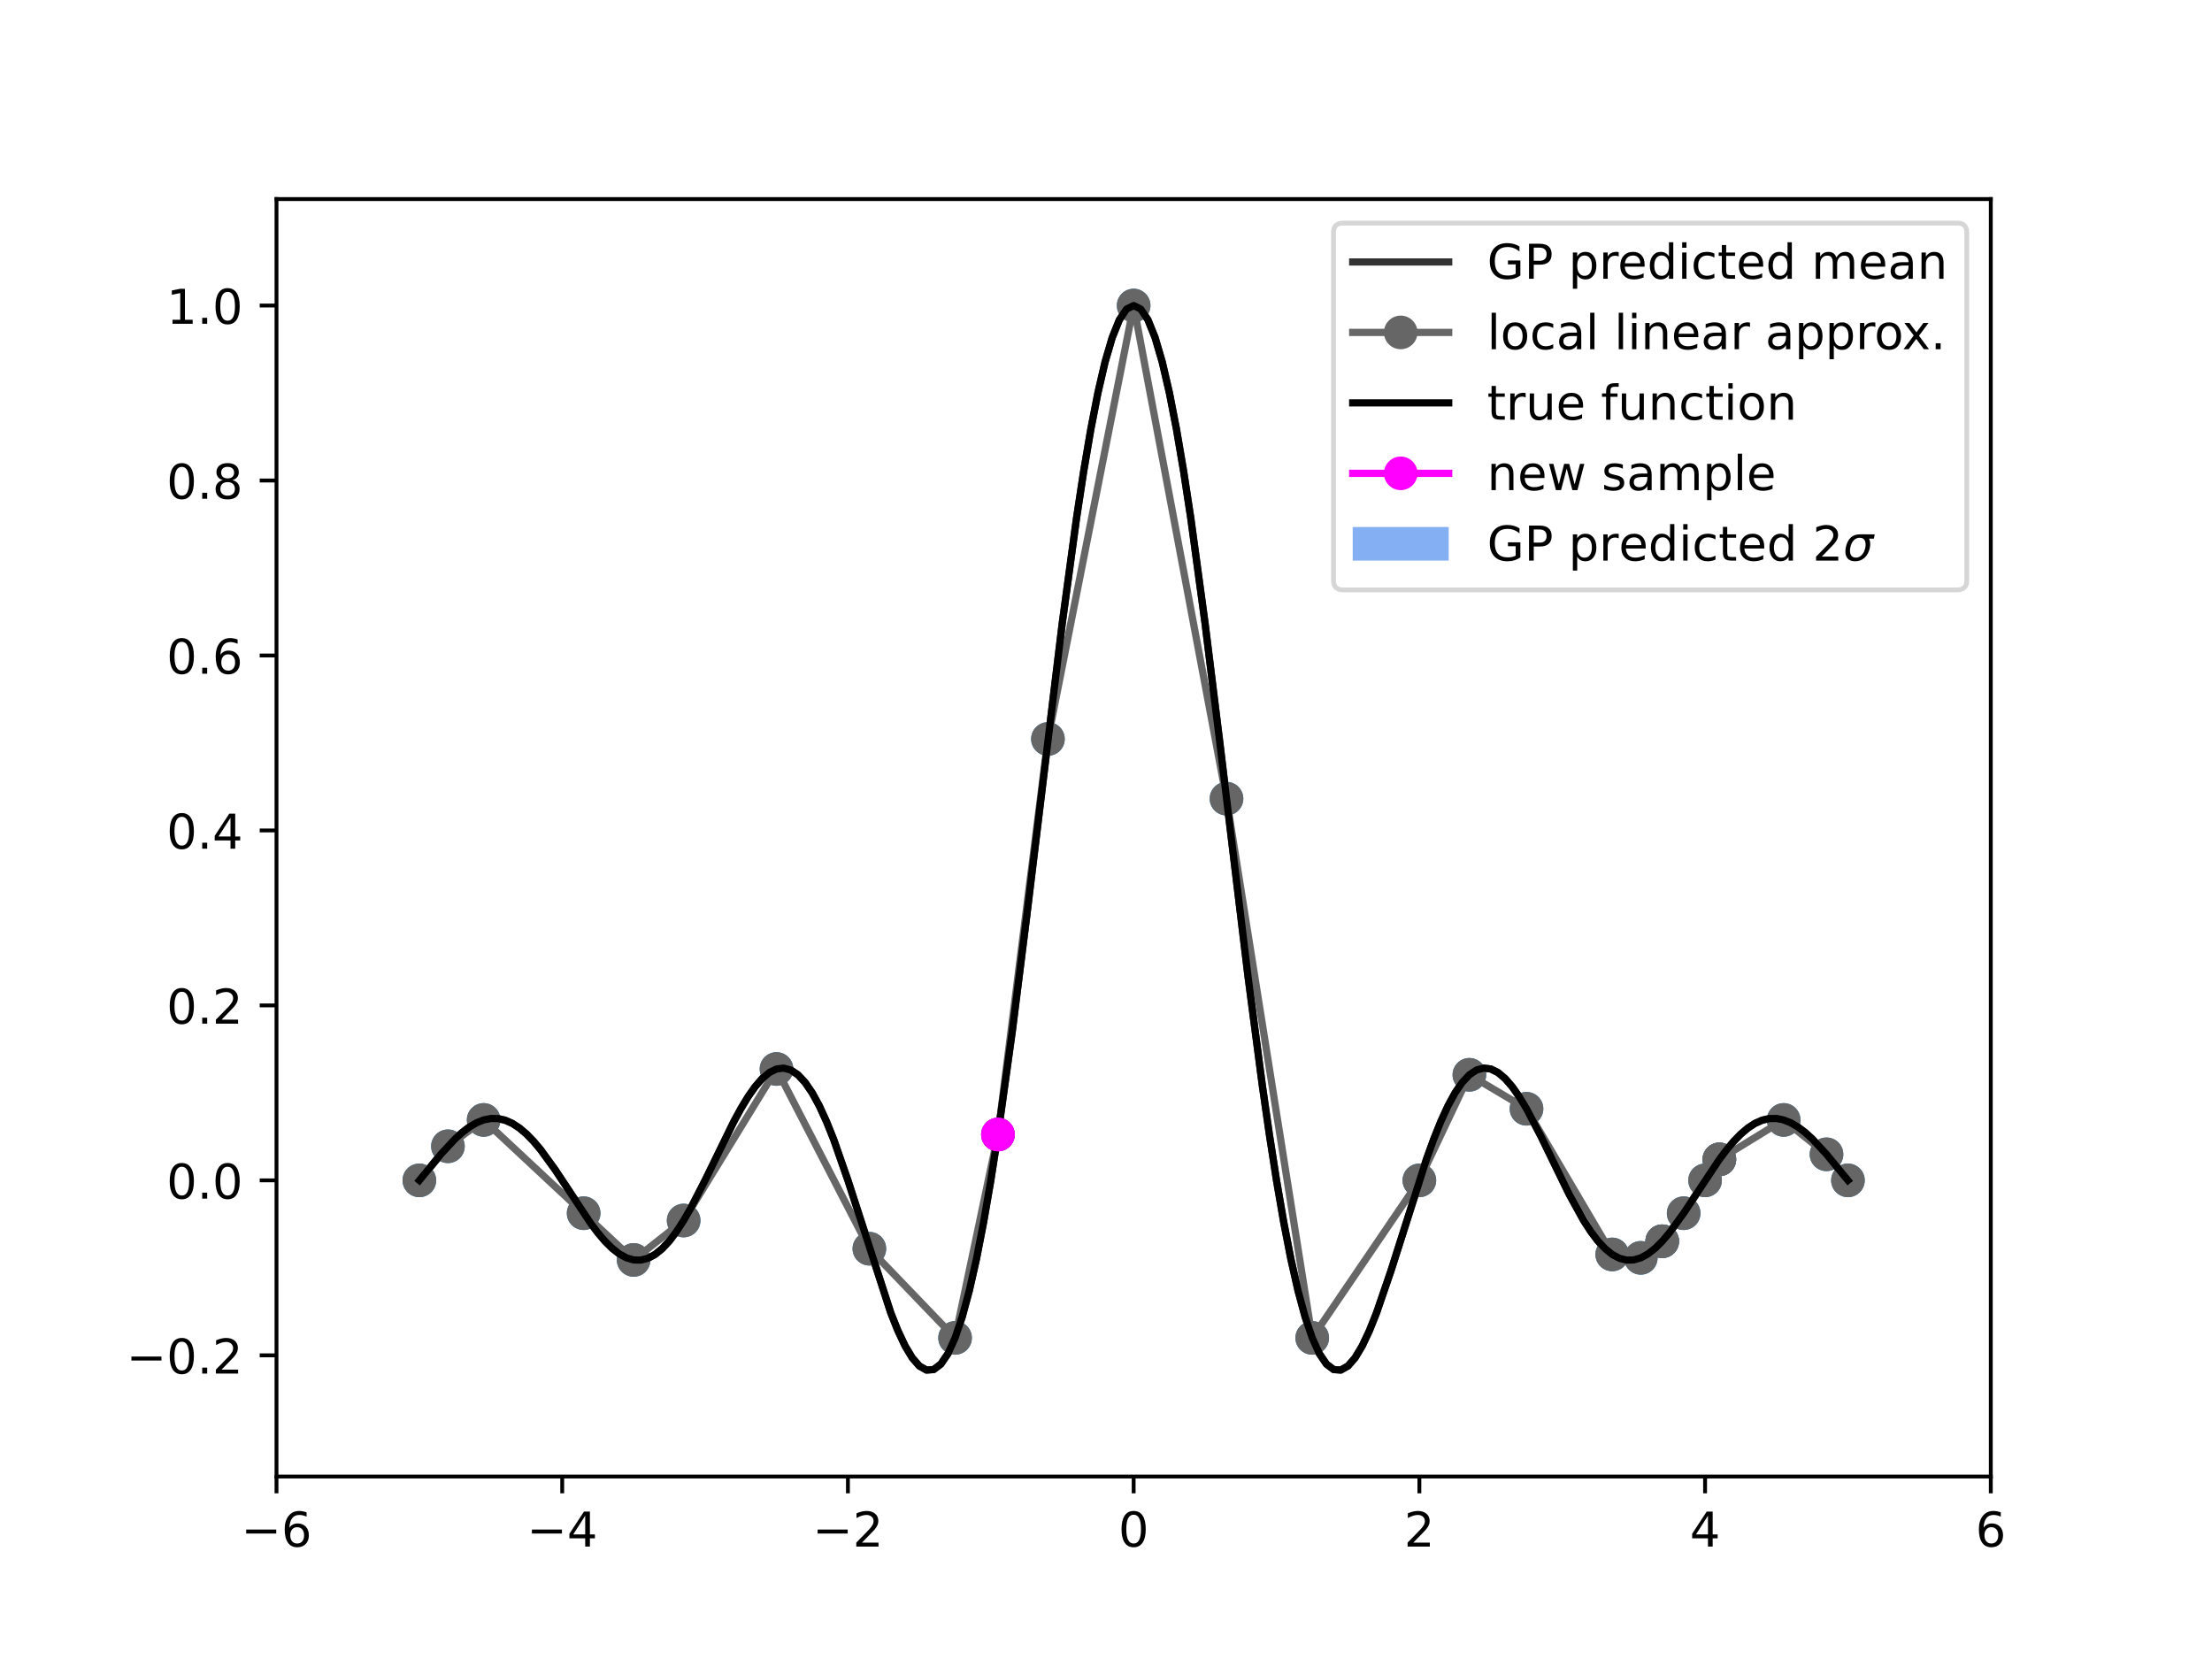 <?xml version="1.0" encoding="utf-8" standalone="no"?>
<!DOCTYPE svg PUBLIC "-//W3C//DTD SVG 1.1//EN"
  "http://www.w3.org/Graphics/SVG/1.1/DTD/svg11.dtd">
<!-- Created with matplotlib (https://matplotlib.org/) -->
<svg height="345.6pt" version="1.1" viewBox="0 0 460.8 345.6" width="460.8pt" xmlns="http://www.w3.org/2000/svg" xmlns:xlink="http://www.w3.org/1999/xlink">
 <defs>
  <style type="text/css">
*{stroke-linecap:butt;stroke-linejoin:round;}
  </style>
 </defs>
 <g id="figure_1">
  <g id="patch_1">
   <path d="M 0 345.6 
L 460.8 345.6 
L 460.8 0 
L 0 0 
z
" style="fill:#ffffff;"/>
  </g>
  <g id="axes_1">
   <g id="patch_2">
    <path d="M 57.6 307.584 
L 414.72 307.584 
L 414.72 41.472 
L 57.6 41.472 
z
" style="fill:#ffffff;"/>
   </g>
   <g id="PolyCollection_1">
    <defs>
     <path d="M 87.36 -99.707 
L 87.36 -99.707 
L 88.848 -101.539 
L 90.336 -103.364 
L 91.824 -105.136 
L 93.312 -106.81 
L 94.8 -108.343 
L 96.288 -109.693 
L 97.776 -110.823 
L 99.264 -111.701 
L 100.752 -112.299 
L 102.24 -112.597 
L 103.728 -112.581 
L 105.216 -112.244 
L 106.704 -111.587 
L 108.192 -110.618 
L 109.68 -109.356 
L 111.168 -107.823 
L 112.656 -106.05 
L 114.144 -104.077 
L 115.632 -101.946 
L 117.12 -99.705 
L 118.608 -97.408 
L 120.096 -95.11 
L 121.584 -92.866 
L 123.072 -90.734 
L 124.56 -88.768 
L 126.048 -87.023 
L 127.536 -85.546 
L 129.024 -84.382 
L 130.512 -83.567 
L 132 -83.132 
L 133.488 -83.099 
L 134.976 -83.48 
L 136.464 -84.277 
L 137.952 -85.485 
L 139.44 -87.085 
L 140.928 -89.051 
L 142.416 -91.346 
L 143.904 -93.924 
L 145.392 -96.732 
L 146.88 -99.707 
L 148.368 -102.783 
L 149.856 -105.889 
L 151.344 -108.948 
L 152.832 -111.885 
L 154.32 -114.624 
L 155.808 -117.089 
L 157.296 -119.212 
L 158.784 -120.927 
L 160.272 -122.176 
L 161.76 -122.911 
L 163.248 -123.093 
L 164.736 -122.694 
L 166.224 -121.701 
L 167.712 -120.111 
L 169.2 -117.937 
L 170.688 -115.205 
L 172.176 -111.955 
L 173.664 -108.242 
L 175.152 -104.133 
L 176.64 -99.706 
L 178.128 -95.053 
L 179.616 -90.272 
L 181.104 -85.471 
L 182.592 -80.764 
L 184.08 -76.267 
L 185.568 -72.1 
L 187.056 -68.381 
L 188.544 -65.225 
L 190.032 -62.742 
L 191.52 -61.033 
L 193.008 -60.192 
L 194.496 -60.299 
L 195.984 -61.42 
L 197.472 -63.606 
L 198.96 -66.891 
L 200.448 -71.292 
L 201.936 -76.806 
L 203.424 -83.41 
L 204.912 -91.064 
L 206.4 -99.707 
L 207.888 -109.259 
L 209.376 -119.625 
L 210.864 -130.69 
L 212.352 -142.329 
L 213.84 -154.399 
L 215.328 -166.752 
L 216.816 -179.226 
L 218.304 -191.659 
L 219.792 -203.882 
L 221.28 -215.728 
L 222.768 -227.032 
L 224.256 -237.635 
L 225.744 -247.386 
L 227.232 -256.145 
L 228.72 -263.785 
L 230.208 -270.195 
L 231.696 -275.281 
L 233.184 -278.969 
L 234.672 -281.203 
L 236.16 -281.952 
L 237.648 -281.203 
L 239.136 -278.969 
L 240.624 -275.281 
L 242.112 -270.195 
L 243.6 -263.785 
L 245.088 -256.145 
L 246.576 -247.386 
L 248.064 -237.635 
L 249.552 -227.032 
L 251.04 -215.728 
L 252.528 -203.882 
L 254.016 -191.659 
L 255.504 -179.226 
L 256.992 -166.752 
L 258.48 -154.4 
L 259.968 -142.329 
L 261.456 -130.691 
L 262.944 -119.625 
L 264.432 -109.259 
L 265.92 -99.707 
L 267.408 -91.08 
L 268.896 -83.41 
L 270.384 -76.806 
L 271.872 -71.292 
L 273.36 -66.928 
L 274.848 -63.605 
L 276.336 -61.457 
L 277.824 -60.337 
L 279.312 -60.246 
L 280.8 -61.129 
L 282.288 -62.81 
L 283.776 -65.314 
L 285.264 -68.391 
L 286.752 -72.18 
L 288.24 -76.38 
L 289.728 -80.832 
L 291.216 -85.588 
L 292.704 -90.343 
L 294.192 -95.07 
L 295.68 -99.889 
L 297.168 -104.133 
L 298.656 -108.363 
L 300.144 -112.11 
L 301.632 -115.206 
L 303.12 -117.938 
L 304.608 -120.195 
L 306.096 -121.816 
L 307.584 -122.695 
L 309.072 -123.237 
L 310.56 -122.911 
L 312.048 -122.26 
L 313.536 -121.149 
L 315.024 -119.349 
L 316.512 -117.333 
L 318 -114.727 
L 319.488 -112.222 
L 320.976 -109.137 
L 322.464 -105.888 
L 323.952 -102.783 
L 325.44 -99.771 
L 326.928 -96.906 
L 328.416 -93.932 
L 329.904 -91.442 
L 331.392 -89.051 
L 332.88 -87.085 
L 334.368 -85.485 
L 335.856 -84.688 
L 337.344 -83.745 
L 338.832 -83.331 
L 340.32 -83.352 
L 341.808 -83.864 
L 343.296 -84.483 
L 344.784 -85.662 
L 346.272 -87.023 
L 347.76 -89.301 
L 349.248 -90.734 
L 350.736 -93.078 
L 352.224 -95.11 
L 353.712 -97.519 
L 355.2 -100.052 
L 356.688 -102.096 
L 358.176 -104.287 
L 359.664 -106.367 
L 361.152 -107.969 
L 362.64 -109.545 
L 364.128 -110.621 
L 365.616 -111.728 
L 367.104 -112.245 
L 368.592 -112.582 
L 370.08 -112.598 
L 371.568 -112.526 
L 373.056 -111.701 
L 374.544 -110.823 
L 376.032 -109.91 
L 377.52 -108.562 
L 379.008 -107.041 
L 380.496 -105.137 
L 381.984 -103.365 
L 383.472 -101.54 
L 384.96 -99.966 
L 384.96 -99.448 
L 384.96 -99.448 
L 383.472 -101.54 
L 381.984 -103.365 
L 380.496 -105.137 
L 379.008 -106.58 
L 377.52 -108.124 
L 376.032 -109.475 
L 374.544 -110.823 
L 373.056 -111.701 
L 371.568 -112.072 
L 370.08 -112.598 
L 368.592 -112.582 
L 367.104 -112.245 
L 365.616 -111.45 
L 364.128 -110.621 
L 362.64 -109.171 
L 361.152 -107.681 
L 359.664 -105.738 
L 358.176 -103.871 
L 356.688 -101.799 
L 355.2 -99.362 
L 353.712 -97.3 
L 352.224 -95.11 
L 350.736 -92.655 
L 349.248 -90.734 
L 347.76 -88.235 
L 346.272 -87.023 
L 344.784 -85.429 
L 343.296 -84.28 
L 341.808 -83.27 
L 340.32 -82.912 
L 338.832 -82.867 
L 337.344 -83.215 
L 335.856 -83.867 
L 334.368 -85.485 
L 332.88 -87.085 
L 331.392 -89.051 
L 329.904 -91.25 
L 328.416 -93.917 
L 326.928 -96.558 
L 325.44 -99.643 
L 323.952 -102.783 
L 322.464 -105.888 
L 320.976 -108.759 
L 319.488 -111.547 
L 318 -114.519 
L 316.512 -116.845 
L 315.024 -119.074 
L 313.536 -120.703 
L 312.048 -122.091 
L 310.56 -122.911 
L 309.072 -122.948 
L 307.584 -122.695 
L 306.096 -121.587 
L 304.608 -120.028 
L 303.12 -117.938 
L 301.632 -115.206 
L 300.144 -111.802 
L 298.656 -108.123 
L 297.168 -104.133 
L 295.68 -99.525 
L 294.192 -95.035 
L 292.704 -90.201 
L 291.216 -85.353 
L 289.728 -80.695 
L 288.24 -76.154 
L 286.752 -72.02 
L 285.264 -68.371 
L 283.776 -65.136 
L 282.288 -62.673 
L 280.8 -60.937 
L 279.312 -60.138 
L 277.824 -60.26 
L 276.336 -61.382 
L 274.848 -63.605 
L 273.36 -66.854 
L 271.872 -71.292 
L 270.384 -76.806 
L 268.896 -83.41 
L 267.408 -91.048 
L 265.92 -99.707 
L 264.432 -109.259 
L 262.944 -119.625 
L 261.456 -130.691 
L 259.968 -142.329 
L 258.48 -154.4 
L 256.992 -166.752 
L 255.504 -179.226 
L 254.016 -191.659 
L 252.528 -203.882 
L 251.04 -215.728 
L 249.552 -227.032 
L 248.064 -237.635 
L 246.576 -247.386 
L 245.088 -256.145 
L 243.6 -263.785 
L 242.112 -270.195 
L 240.624 -275.281 
L 239.136 -278.969 
L 237.648 -281.203 
L 236.16 -281.952 
L 234.672 -281.203 
L 233.184 -278.969 
L 231.696 -275.281 
L 230.208 -270.195 
L 228.72 -263.785 
L 227.232 -256.145 
L 225.744 -247.386 
L 224.256 -237.635 
L 222.768 -227.032 
L 221.28 -215.728 
L 219.792 -203.882 
L 218.304 -191.659 
L 216.816 -179.226 
L 215.328 -166.752 
L 213.84 -154.399 
L 212.352 -142.329 
L 210.864 -130.69 
L 209.376 -119.625 
L 207.888 -109.259 
L 206.4 -99.707 
L 204.912 -91.064 
L 203.424 -83.41 
L 201.936 -76.806 
L 200.448 -71.292 
L 198.96 -66.891 
L 197.472 -63.606 
L 195.984 -61.42 
L 194.496 -60.299 
L 193.008 -60.192 
L 191.52 -61.033 
L 190.032 -62.742 
L 188.544 -65.225 
L 187.056 -68.381 
L 185.568 -72.1 
L 184.08 -76.267 
L 182.592 -80.764 
L 181.104 -85.471 
L 179.616 -90.272 
L 178.128 -95.053 
L 176.64 -99.706 
L 175.152 -104.133 
L 173.664 -108.242 
L 172.176 -111.955 
L 170.688 -115.205 
L 169.2 -117.937 
L 167.712 -120.111 
L 166.224 -121.701 
L 164.736 -122.694 
L 163.248 -123.093 
L 161.76 -122.911 
L 160.272 -122.176 
L 158.784 -120.927 
L 157.296 -119.212 
L 155.808 -117.089 
L 154.32 -114.624 
L 152.832 -111.885 
L 151.344 -108.948 
L 149.856 -105.889 
L 148.368 -102.783 
L 146.88 -99.707 
L 145.392 -96.732 
L 143.904 -93.924 
L 142.416 -91.346 
L 140.928 -89.051 
L 139.44 -87.085 
L 137.952 -85.485 
L 136.464 -84.277 
L 134.976 -83.48 
L 133.488 -83.099 
L 132 -83.132 
L 130.512 -83.567 
L 129.024 -84.382 
L 127.536 -85.546 
L 126.048 -87.023 
L 124.56 -88.768 
L 123.072 -90.734 
L 121.584 -92.866 
L 120.096 -95.11 
L 118.608 -97.408 
L 117.12 -99.705 
L 115.632 -101.946 
L 114.144 -104.077 
L 112.656 -106.05 
L 111.168 -107.823 
L 109.68 -109.356 
L 108.192 -110.618 
L 106.704 -111.587 
L 105.216 -112.244 
L 103.728 -112.581 
L 102.24 -112.597 
L 100.752 -112.299 
L 99.264 -111.701 
L 97.776 -110.823 
L 96.288 -109.693 
L 94.8 -108.343 
L 93.312 -106.81 
L 91.824 -105.136 
L 90.336 -103.364 
L 88.848 -101.539 
L 87.36 -99.707 
z
" id="m2e3bb06b92"/>
    </defs>
    <g clip-path="url(#pfff0078b3b)">
     <use style="fill:#347aeb;fill-opacity:0.6;" x="0" xlink:href="#m2e3bb06b92" y="345.6"/>
    </g>
   </g>
   <g id="PathCollection_1">
    <defs>
     <path d="M 0 3 
C 0.796 3 1.559 2.684 2.121 2.121 
C 2.684 1.559 3 0.796 3 0 
C 3 -0.796 2.684 -1.559 2.121 -2.121 
C 1.559 -2.684 0.796 -3 0 -3 
C -0.796 -3 -1.559 -2.684 -2.121 -2.121 
C -2.684 -1.559 -3 -0.796 -3 0 
C -3 0.796 -2.684 1.559 -2.121 2.121 
C -1.559 2.684 -0.796 3 0 3 
z
" id="maf6b8c774f" style="stroke:#1f77b4;"/>
    </defs>
    <g clip-path="url(#pfff0078b3b)">
     <use style="fill:#1f77b4;stroke:#1f77b4;" x="87.36" xlink:href="#maf6b8c774f" y="245.893"/>
     <use style="fill:#1f77b4;stroke:#1f77b4;" x="93.312" xlink:href="#maf6b8c774f" y="238.79"/>
     <use style="fill:#1f77b4;stroke:#1f77b4;" x="100.752" xlink:href="#maf6b8c774f" y="233.301"/>
     <use style="fill:#1f77b4;stroke:#1f77b4;" x="121.584" xlink:href="#maf6b8c774f" y="252.734"/>
     <use style="fill:#1f77b4;stroke:#1f77b4;" x="132" xlink:href="#maf6b8c774f" y="262.468"/>
     <use style="fill:#1f77b4;stroke:#1f77b4;" x="142.416" xlink:href="#maf6b8c774f" y="254.254"/>
     <use style="fill:#1f77b4;stroke:#1f77b4;" x="161.76" xlink:href="#maf6b8c774f" y="222.689"/>
     <use style="fill:#1f77b4;stroke:#1f77b4;" x="181.104" xlink:href="#maf6b8c774f" y="260.129"/>
     <use style="fill:#1f77b4;stroke:#1f77b4;" x="198.96" xlink:href="#maf6b8c774f" y="278.709"/>
     <use style="fill:#1f77b4;stroke:#1f77b4;" x="207.888" xlink:href="#maf6b8c774f" y="236.341"/>
     <use style="fill:#1f77b4;stroke:#1f77b4;" x="218.304" xlink:href="#maf6b8c774f" y="153.941"/>
     <use style="fill:#1f77b4;stroke:#1f77b4;" x="236.16" xlink:href="#maf6b8c774f" y="63.648"/>
     <use style="fill:#1f77b4;stroke:#1f77b4;" x="255.504" xlink:href="#maf6b8c774f" y="166.374"/>
     <use style="fill:#1f77b4;stroke:#1f77b4;" x="273.36" xlink:href="#maf6b8c774f" y="278.709"/>
     <use style="fill:#1f77b4;stroke:#1f77b4;" x="295.68" xlink:href="#maf6b8c774f" y="245.893"/>
     <use style="fill:#1f77b4;stroke:#1f77b4;" x="306.096" xlink:href="#maf6b8c774f" y="223.899"/>
     <use style="fill:#1f77b4;stroke:#1f77b4;" x="318" xlink:href="#maf6b8c774f" y="230.977"/>
     <use style="fill:#1f77b4;stroke:#1f77b4;" x="335.856" xlink:href="#maf6b8c774f" y="261.322"/>
     <use style="fill:#1f77b4;stroke:#1f77b4;" x="341.808" xlink:href="#maf6b8c774f" y="262.033"/>
     <use style="fill:#1f77b4;stroke:#1f77b4;" x="346.272" xlink:href="#maf6b8c774f" y="258.578"/>
     <use style="fill:#1f77b4;stroke:#1f77b4;" x="346.272" xlink:href="#maf6b8c774f" y="258.578"/>
     <use style="fill:#1f77b4;stroke:#1f77b4;" x="350.736" xlink:href="#maf6b8c774f" y="252.734"/>
     <use style="fill:#1f77b4;stroke:#1f77b4;" x="355.2" xlink:href="#maf6b8c774f" y="245.893"/>
     <use style="fill:#1f77b4;stroke:#1f77b4;" x="358.176" xlink:href="#maf6b8c774f" y="241.521"/>
     <use style="fill:#1f77b4;stroke:#1f77b4;" x="358.176" xlink:href="#maf6b8c774f" y="241.521"/>
     <use style="fill:#1f77b4;stroke:#1f77b4;" x="371.568" xlink:href="#maf6b8c774f" y="233.301"/>
     <use style="fill:#1f77b4;stroke:#1f77b4;" x="380.496" xlink:href="#maf6b8c774f" y="240.463"/>
     <use style="fill:#1f77b4;stroke:#1f77b4;" x="384.96" xlink:href="#maf6b8c774f" y="245.893"/>
    </g>
   </g>
   <g id="matplotlib.axis_1">
    <g id="xtick_1">
     <g id="line2d_1">
      <defs>
       <path d="M 0 0 
L 0 3.5 
" id="m3f94c9cb88" style="stroke:#000000;stroke-width:0.8;"/>
      </defs>
      <g>
       <use style="stroke:#000000;stroke-width:0.8;" x="57.6" xlink:href="#m3f94c9cb88" y="307.584"/>
      </g>
     </g>
     <g id="text_1">
      <!-- −6 -->
      <defs>
       <path d="M 10.594 35.5 
L 73.188 35.5 
L 73.188 27.203 
L 10.594 27.203 
z
" id="DejaVuSans-8722"/>
       <path d="M 33.016 40.375 
Q 26.375 40.375 22.484 35.828 
Q 18.609 31.297 18.609 23.391 
Q 18.609 15.531 22.484 10.953 
Q 26.375 6.391 33.016 6.391 
Q 39.656 6.391 43.531 10.953 
Q 47.406 15.531 47.406 23.391 
Q 47.406 31.297 43.531 35.828 
Q 39.656 40.375 33.016 40.375 
z
M 52.594 71.297 
L 52.594 62.312 
Q 48.875 64.062 45.094 64.984 
Q 41.312 65.922 37.594 65.922 
Q 27.828 65.922 22.672 59.328 
Q 17.531 52.734 16.797 39.406 
Q 19.672 43.656 24.016 45.922 
Q 28.375 48.188 33.594 48.188 
Q 44.578 48.188 50.953 41.516 
Q 57.328 34.859 57.328 23.391 
Q 57.328 12.156 50.688 5.359 
Q 44.047 -1.422 33.016 -1.422 
Q 20.359 -1.422 13.672 8.266 
Q 6.984 17.969 6.984 36.375 
Q 6.984 53.656 15.188 63.938 
Q 23.391 74.219 37.203 74.219 
Q 40.922 74.219 44.703 73.484 
Q 48.484 72.75 52.594 71.297 
z
" id="DejaVuSans-54"/>
      </defs>
      <g transform="translate(50.229 322.182)scale(0.1 -0.1)">
       <use xlink:href="#DejaVuSans-8722"/>
       <use x="83.789" xlink:href="#DejaVuSans-54"/>
      </g>
     </g>
    </g>
    <g id="xtick_2">
     <g id="line2d_2">
      <g>
       <use style="stroke:#000000;stroke-width:0.8;" x="117.12" xlink:href="#m3f94c9cb88" y="307.584"/>
      </g>
     </g>
     <g id="text_2">
      <!-- −4 -->
      <defs>
       <path d="M 37.797 64.312 
L 12.891 25.391 
L 37.797 25.391 
z
M 35.203 72.906 
L 47.609 72.906 
L 47.609 25.391 
L 58.016 25.391 
L 58.016 17.188 
L 47.609 17.188 
L 47.609 0 
L 37.797 0 
L 37.797 17.188 
L 4.891 17.188 
L 4.891 26.703 
z
" id="DejaVuSans-52"/>
      </defs>
      <g transform="translate(109.749 322.182)scale(0.1 -0.1)">
       <use xlink:href="#DejaVuSans-8722"/>
       <use x="83.789" xlink:href="#DejaVuSans-52"/>
      </g>
     </g>
    </g>
    <g id="xtick_3">
     <g id="line2d_3">
      <g>
       <use style="stroke:#000000;stroke-width:0.8;" x="176.64" xlink:href="#m3f94c9cb88" y="307.584"/>
      </g>
     </g>
     <g id="text_3">
      <!-- −2 -->
      <defs>
       <path d="M 19.188 8.297 
L 53.609 8.297 
L 53.609 0 
L 7.328 0 
L 7.328 8.297 
Q 12.938 14.109 22.625 23.891 
Q 32.328 33.688 34.812 36.531 
Q 39.547 41.844 41.422 45.531 
Q 43.312 49.219 43.312 52.781 
Q 43.312 58.594 39.234 62.25 
Q 35.156 65.922 28.609 65.922 
Q 23.969 65.922 18.812 64.312 
Q 13.672 62.703 7.812 59.422 
L 7.812 69.391 
Q 13.766 71.781 18.938 73 
Q 24.125 74.219 28.422 74.219 
Q 39.75 74.219 46.484 68.547 
Q 53.219 62.891 53.219 53.422 
Q 53.219 48.922 51.531 44.891 
Q 49.859 40.875 45.406 35.406 
Q 44.188 33.984 37.641 27.219 
Q 31.109 20.453 19.188 8.297 
z
" id="DejaVuSans-50"/>
      </defs>
      <g transform="translate(169.269 322.182)scale(0.1 -0.1)">
       <use xlink:href="#DejaVuSans-8722"/>
       <use x="83.789" xlink:href="#DejaVuSans-50"/>
      </g>
     </g>
    </g>
    <g id="xtick_4">
     <g id="line2d_4">
      <g>
       <use style="stroke:#000000;stroke-width:0.8;" x="236.16" xlink:href="#m3f94c9cb88" y="307.584"/>
      </g>
     </g>
     <g id="text_4">
      <!-- 0 -->
      <defs>
       <path d="M 31.781 66.406 
Q 24.172 66.406 20.328 58.906 
Q 16.5 51.422 16.5 36.375 
Q 16.5 21.391 20.328 13.891 
Q 24.172 6.391 31.781 6.391 
Q 39.453 6.391 43.281 13.891 
Q 47.125 21.391 47.125 36.375 
Q 47.125 51.422 43.281 58.906 
Q 39.453 66.406 31.781 66.406 
z
M 31.781 74.219 
Q 44.047 74.219 50.516 64.516 
Q 56.984 54.828 56.984 36.375 
Q 56.984 17.969 50.516 8.266 
Q 44.047 -1.422 31.781 -1.422 
Q 19.531 -1.422 13.062 8.266 
Q 6.594 17.969 6.594 36.375 
Q 6.594 54.828 13.062 64.516 
Q 19.531 74.219 31.781 74.219 
z
" id="DejaVuSans-48"/>
      </defs>
      <g transform="translate(232.979 322.182)scale(0.1 -0.1)">
       <use xlink:href="#DejaVuSans-48"/>
      </g>
     </g>
    </g>
    <g id="xtick_5">
     <g id="line2d_5">
      <g>
       <use style="stroke:#000000;stroke-width:0.8;" x="295.68" xlink:href="#m3f94c9cb88" y="307.584"/>
      </g>
     </g>
     <g id="text_5">
      <!-- 2 -->
      <g transform="translate(292.499 322.182)scale(0.1 -0.1)">
       <use xlink:href="#DejaVuSans-50"/>
      </g>
     </g>
    </g>
    <g id="xtick_6">
     <g id="line2d_6">
      <g>
       <use style="stroke:#000000;stroke-width:0.8;" x="355.2" xlink:href="#m3f94c9cb88" y="307.584"/>
      </g>
     </g>
     <g id="text_6">
      <!-- 4 -->
      <g transform="translate(352.019 322.182)scale(0.1 -0.1)">
       <use xlink:href="#DejaVuSans-52"/>
      </g>
     </g>
    </g>
    <g id="xtick_7">
     <g id="line2d_7">
      <g>
       <use style="stroke:#000000;stroke-width:0.8;" x="414.72" xlink:href="#m3f94c9cb88" y="307.584"/>
      </g>
     </g>
     <g id="text_7">
      <!-- 6 -->
      <g transform="translate(411.539 322.182)scale(0.1 -0.1)">
       <use xlink:href="#DejaVuSans-54"/>
      </g>
     </g>
    </g>
   </g>
   <g id="matplotlib.axis_2">
    <g id="ytick_1">
     <g id="line2d_8">
      <defs>
       <path d="M 0 0 
L -3.5 0 
" id="m9ee9b27ccc" style="stroke:#000000;stroke-width:0.8;"/>
      </defs>
      <g>
       <use style="stroke:#000000;stroke-width:0.8;" x="57.6" xlink:href="#m9ee9b27ccc" y="282.342"/>
      </g>
     </g>
     <g id="text_8">
      <!-- −0.2 -->
      <defs>
       <path d="M 10.688 12.406 
L 21 12.406 
L 21 0 
L 10.688 0 
z
" id="DejaVuSans-46"/>
      </defs>
      <g transform="translate(26.317 286.142)scale(0.1 -0.1)">
       <use xlink:href="#DejaVuSans-8722"/>
       <use x="83.789" xlink:href="#DejaVuSans-48"/>
       <use x="147.412" xlink:href="#DejaVuSans-46"/>
       <use x="179.199" xlink:href="#DejaVuSans-50"/>
      </g>
     </g>
    </g>
    <g id="ytick_2">
     <g id="line2d_9">
      <g>
       <use style="stroke:#000000;stroke-width:0.8;" x="57.6" xlink:href="#m9ee9b27ccc" y="245.893"/>
      </g>
     </g>
     <g id="text_9">
      <!-- 0.0 -->
      <g transform="translate(34.697 249.693)scale(0.1 -0.1)">
       <use xlink:href="#DejaVuSans-48"/>
       <use x="63.623" xlink:href="#DejaVuSans-46"/>
       <use x="95.41" xlink:href="#DejaVuSans-48"/>
      </g>
     </g>
    </g>
    <g id="ytick_3">
     <g id="line2d_10">
      <g>
       <use style="stroke:#000000;stroke-width:0.8;" x="57.6" xlink:href="#m9ee9b27ccc" y="209.444"/>
      </g>
     </g>
     <g id="text_10">
      <!-- 0.2 -->
      <g transform="translate(34.697 213.243)scale(0.1 -0.1)">
       <use xlink:href="#DejaVuSans-48"/>
       <use x="63.623" xlink:href="#DejaVuSans-46"/>
       <use x="95.41" xlink:href="#DejaVuSans-50"/>
      </g>
     </g>
    </g>
    <g id="ytick_4">
     <g id="line2d_11">
      <g>
       <use style="stroke:#000000;stroke-width:0.8;" x="57.6" xlink:href="#m9ee9b27ccc" y="172.995"/>
      </g>
     </g>
     <g id="text_11">
      <!-- 0.4 -->
      <g transform="translate(34.697 176.794)scale(0.1 -0.1)">
       <use xlink:href="#DejaVuSans-48"/>
       <use x="63.623" xlink:href="#DejaVuSans-46"/>
       <use x="95.41" xlink:href="#DejaVuSans-52"/>
      </g>
     </g>
    </g>
    <g id="ytick_5">
     <g id="line2d_12">
      <g>
       <use style="stroke:#000000;stroke-width:0.8;" x="57.6" xlink:href="#m9ee9b27ccc" y="136.546"/>
      </g>
     </g>
     <g id="text_12">
      <!-- 0.6 -->
      <g transform="translate(34.697 140.345)scale(0.1 -0.1)">
       <use xlink:href="#DejaVuSans-48"/>
       <use x="63.623" xlink:href="#DejaVuSans-46"/>
       <use x="95.41" xlink:href="#DejaVuSans-54"/>
      </g>
     </g>
    </g>
    <g id="ytick_6">
     <g id="line2d_13">
      <g>
       <use style="stroke:#000000;stroke-width:0.8;" x="57.6" xlink:href="#m9ee9b27ccc" y="100.097"/>
      </g>
     </g>
     <g id="text_13">
      <!-- 0.8 -->
      <defs>
       <path d="M 31.781 34.625 
Q 24.75 34.625 20.719 30.859 
Q 16.703 27.094 16.703 20.516 
Q 16.703 13.922 20.719 10.156 
Q 24.75 6.391 31.781 6.391 
Q 38.812 6.391 42.859 10.172 
Q 46.922 13.969 46.922 20.516 
Q 46.922 27.094 42.891 30.859 
Q 38.875 34.625 31.781 34.625 
z
M 21.922 38.812 
Q 15.578 40.375 12.031 44.719 
Q 8.5 49.078 8.5 55.328 
Q 8.5 64.062 14.719 69.141 
Q 20.953 74.219 31.781 74.219 
Q 42.672 74.219 48.875 69.141 
Q 55.078 64.062 55.078 55.328 
Q 55.078 49.078 51.531 44.719 
Q 48 40.375 41.703 38.812 
Q 48.828 37.156 52.797 32.312 
Q 56.781 27.484 56.781 20.516 
Q 56.781 9.906 50.312 4.234 
Q 43.844 -1.422 31.781 -1.422 
Q 19.734 -1.422 13.25 4.234 
Q 6.781 9.906 6.781 20.516 
Q 6.781 27.484 10.781 32.312 
Q 14.797 37.156 21.922 38.812 
z
M 18.312 54.391 
Q 18.312 48.734 21.844 45.562 
Q 25.391 42.391 31.781 42.391 
Q 38.141 42.391 41.719 45.562 
Q 45.312 48.734 45.312 54.391 
Q 45.312 60.062 41.719 63.234 
Q 38.141 66.406 31.781 66.406 
Q 25.391 66.406 21.844 63.234 
Q 18.312 60.062 18.312 54.391 
z
" id="DejaVuSans-56"/>
      </defs>
      <g transform="translate(34.697 103.896)scale(0.1 -0.1)">
       <use xlink:href="#DejaVuSans-48"/>
       <use x="63.623" xlink:href="#DejaVuSans-46"/>
       <use x="95.41" xlink:href="#DejaVuSans-56"/>
      </g>
     </g>
    </g>
    <g id="ytick_7">
     <g id="line2d_14">
      <g>
       <use style="stroke:#000000;stroke-width:0.8;" x="57.6" xlink:href="#m9ee9b27ccc" y="63.648"/>
      </g>
     </g>
     <g id="text_14">
      <!-- 1.0 -->
      <defs>
       <path d="M 12.406 8.297 
L 28.516 8.297 
L 28.516 63.922 
L 10.984 60.406 
L 10.984 69.391 
L 28.422 72.906 
L 38.281 72.906 
L 38.281 8.297 
L 54.391 8.297 
L 54.391 0 
L 12.406 0 
z
" id="DejaVuSans-49"/>
      </defs>
      <g transform="translate(34.697 67.447)scale(0.1 -0.1)">
       <use xlink:href="#DejaVuSans-49"/>
       <use x="63.623" xlink:href="#DejaVuSans-46"/>
       <use x="95.41" xlink:href="#DejaVuSans-48"/>
      </g>
     </g>
    </g>
   </g>
   <g id="line2d_15">
    <path clip-path="url(#pfff0078b3b)" d="M 87.36 245.893 
L 91.824 240.464 
L 94.8 237.257 
L 96.288 235.907 
L 97.776 234.777 
L 99.264 233.899 
L 100.752 233.301 
L 102.24 233.003 
L 103.728 233.019 
L 105.216 233.356 
L 106.704 234.013 
L 108.192 234.982 
L 109.68 236.244 
L 111.168 237.778 
L 112.656 239.55 
L 115.632 243.654 
L 123.072 254.866 
L 124.56 256.832 
L 126.048 258.577 
L 127.536 260.054 
L 129.024 261.218 
L 130.512 262.033 
L 132 262.468 
L 133.488 262.501 
L 134.976 262.12 
L 136.464 261.323 
L 137.952 260.115 
L 139.44 258.515 
L 140.928 256.549 
L 142.416 254.254 
L 143.904 251.676 
L 146.88 245.893 
L 152.832 233.715 
L 154.32 230.976 
L 155.808 228.511 
L 157.296 226.388 
L 158.784 224.673 
L 160.272 223.424 
L 161.76 222.689 
L 163.248 222.507 
L 164.736 222.906 
L 166.224 223.899 
L 167.712 225.489 
L 169.2 227.663 
L 170.688 230.395 
L 172.176 233.645 
L 173.664 237.358 
L 176.64 245.894 
L 185.568 273.5 
L 187.056 277.219 
L 188.544 280.375 
L 190.032 282.858 
L 191.52 284.567 
L 193.008 285.408 
L 194.496 285.301 
L 195.984 284.18 
L 197.472 281.994 
L 198.96 278.709 
L 200.448 274.308 
L 201.936 268.794 
L 203.424 262.19 
L 204.912 254.536 
L 206.4 245.893 
L 207.888 236.341 
L 210.864 214.91 
L 213.84 191.201 
L 221.28 129.872 
L 224.256 107.965 
L 225.744 98.214 
L 227.232 89.455 
L 228.72 81.815 
L 230.208 75.405 
L 231.696 70.319 
L 233.184 66.631 
L 234.672 64.397 
L 236.16 63.648 
L 237.648 64.397 
L 239.136 66.631 
L 240.624 70.319 
L 242.112 75.405 
L 243.6 81.815 
L 245.088 89.455 
L 246.576 98.214 
L 248.064 107.965 
L 251.04 129.872 
L 254.016 153.941 
L 259.968 203.271 
L 262.944 225.975 
L 264.432 236.341 
L 265.92 245.893 
L 267.408 254.536 
L 268.896 262.19 
L 270.384 268.794 
L 271.872 274.308 
L 273.36 278.709 
L 274.848 281.995 
L 276.336 284.181 
L 277.824 285.301 
L 279.312 285.408 
L 280.8 284.567 
L 282.288 282.859 
L 283.776 280.375 
L 285.264 277.219 
L 286.752 273.5 
L 289.728 264.836 
L 297.168 241.467 
L 298.656 237.357 
L 300.144 233.644 
L 301.632 230.394 
L 303.12 227.662 
L 304.608 225.488 
L 306.096 223.899 
L 307.584 222.905 
L 309.072 222.507 
L 310.56 222.689 
L 312.048 223.424 
L 313.536 224.674 
L 315.024 226.389 
L 316.512 228.511 
L 318 230.977 
L 320.976 236.652 
L 326.928 248.868 
L 329.904 254.254 
L 331.392 256.549 
L 332.88 258.515 
L 334.368 260.115 
L 335.856 261.323 
L 337.344 262.12 
L 338.832 262.501 
L 340.32 262.468 
L 341.808 262.033 
L 343.296 261.219 
L 344.784 260.054 
L 346.272 258.577 
L 347.76 256.832 
L 350.736 252.734 
L 358.176 241.521 
L 359.664 239.547 
L 361.152 237.775 
L 362.64 236.242 
L 364.128 234.979 
L 365.616 234.011 
L 367.104 233.355 
L 368.592 233.018 
L 370.08 233.002 
L 371.568 233.301 
L 373.056 233.899 
L 374.544 234.777 
L 376.032 235.908 
L 377.52 237.257 
L 380.496 240.463 
L 384.96 245.893 
L 384.96 245.893 
" style="fill:none;stroke:#333333;stroke-linecap:square;stroke-width:1.5;"/>
   </g>
   <g id="line2d_16">
    <path clip-path="url(#pfff0078b3b)" d="M 87.36 245.893 
L 93.312 238.79 
L 100.752 233.301 
L 121.584 252.734 
L 132 262.468 
L 142.416 254.254 
L 161.76 222.689 
L 181.104 260.129 
L 198.96 278.709 
L 207.888 236.341 
L 218.304 153.941 
L 236.16 63.648 
L 255.504 166.374 
L 273.36 278.709 
L 295.68 245.893 
L 306.096 223.899 
L 318 230.977 
L 335.856 261.322 
L 341.808 262.033 
L 346.272 258.578 
L 346.272 258.578 
L 350.736 252.734 
L 355.2 245.893 
L 358.176 241.521 
L 358.176 241.521 
L 371.568 233.301 
L 380.496 240.463 
L 384.96 245.893 
" style="fill:none;stroke:#666666;stroke-linecap:square;stroke-width:1.5;"/>
    <defs>
     <path d="M 0 3 
C 0.796 3 1.559 2.684 2.121 2.121 
C 2.684 1.559 3 0.796 3 0 
C 3 -0.796 2.684 -1.559 2.121 -2.121 
C 1.559 -2.684 0.796 -3 0 -3 
C -0.796 -3 -1.559 -2.684 -2.121 -2.121 
C -2.684 -1.559 -3 -0.796 -3 0 
C -3 0.796 -2.684 1.559 -2.121 2.121 
C -1.559 2.684 -0.796 3 0 3 
z
" id="me249abe4a0" style="stroke:#666666;"/>
    </defs>
    <g clip-path="url(#pfff0078b3b)">
     <use style="fill:#666666;stroke:#666666;" x="87.36" xlink:href="#me249abe4a0" y="245.893"/>
     <use style="fill:#666666;stroke:#666666;" x="93.312" xlink:href="#me249abe4a0" y="238.79"/>
     <use style="fill:#666666;stroke:#666666;" x="100.752" xlink:href="#me249abe4a0" y="233.301"/>
     <use style="fill:#666666;stroke:#666666;" x="121.584" xlink:href="#me249abe4a0" y="252.734"/>
     <use style="fill:#666666;stroke:#666666;" x="132" xlink:href="#me249abe4a0" y="262.468"/>
     <use style="fill:#666666;stroke:#666666;" x="142.416" xlink:href="#me249abe4a0" y="254.254"/>
     <use style="fill:#666666;stroke:#666666;" x="161.76" xlink:href="#me249abe4a0" y="222.689"/>
     <use style="fill:#666666;stroke:#666666;" x="181.104" xlink:href="#me249abe4a0" y="260.129"/>
     <use style="fill:#666666;stroke:#666666;" x="198.96" xlink:href="#me249abe4a0" y="278.709"/>
     <use style="fill:#666666;stroke:#666666;" x="207.888" xlink:href="#me249abe4a0" y="236.341"/>
     <use style="fill:#666666;stroke:#666666;" x="218.304" xlink:href="#me249abe4a0" y="153.941"/>
     <use style="fill:#666666;stroke:#666666;" x="236.16" xlink:href="#me249abe4a0" y="63.648"/>
     <use style="fill:#666666;stroke:#666666;" x="255.504" xlink:href="#me249abe4a0" y="166.374"/>
     <use style="fill:#666666;stroke:#666666;" x="273.36" xlink:href="#me249abe4a0" y="278.709"/>
     <use style="fill:#666666;stroke:#666666;" x="295.68" xlink:href="#me249abe4a0" y="245.893"/>
     <use style="fill:#666666;stroke:#666666;" x="306.096" xlink:href="#me249abe4a0" y="223.899"/>
     <use style="fill:#666666;stroke:#666666;" x="318" xlink:href="#me249abe4a0" y="230.977"/>
     <use style="fill:#666666;stroke:#666666;" x="335.856" xlink:href="#me249abe4a0" y="261.322"/>
     <use style="fill:#666666;stroke:#666666;" x="341.808" xlink:href="#me249abe4a0" y="262.033"/>
     <use style="fill:#666666;stroke:#666666;" x="346.272" xlink:href="#me249abe4a0" y="258.578"/>
     <use style="fill:#666666;stroke:#666666;" x="346.272" xlink:href="#me249abe4a0" y="258.578"/>
     <use style="fill:#666666;stroke:#666666;" x="350.736" xlink:href="#me249abe4a0" y="252.734"/>
     <use style="fill:#666666;stroke:#666666;" x="355.2" xlink:href="#me249abe4a0" y="245.893"/>
     <use style="fill:#666666;stroke:#666666;" x="358.176" xlink:href="#me249abe4a0" y="241.521"/>
     <use style="fill:#666666;stroke:#666666;" x="358.176" xlink:href="#me249abe4a0" y="241.521"/>
     <use style="fill:#666666;stroke:#666666;" x="371.568" xlink:href="#me249abe4a0" y="233.301"/>
     <use style="fill:#666666;stroke:#666666;" x="380.496" xlink:href="#me249abe4a0" y="240.463"/>
     <use style="fill:#666666;stroke:#666666;" x="384.96" xlink:href="#me249abe4a0" y="245.893"/>
    </g>
   </g>
   <g id="line2d_17">
    <path clip-path="url(#pfff0078b3b)" d="M 87.36 245.893 
L 91.824 240.463 
L 94.8 237.258 
L 96.288 235.908 
L 97.776 234.778 
L 99.264 233.9 
L 100.752 233.301 
L 102.24 233.002 
L 103.728 233.018 
L 105.216 233.354 
L 106.704 234.011 
L 108.192 234.979 
L 109.68 236.242 
L 111.168 237.775 
L 112.656 239.547 
L 115.632 243.653 
L 123.072 254.866 
L 124.56 256.832 
L 126.048 258.578 
L 127.536 260.054 
L 129.024 261.219 
L 130.512 262.033 
L 132 262.468 
L 133.488 262.501 
L 134.976 262.12 
L 136.464 261.322 
L 137.952 260.115 
L 139.44 258.515 
L 140.928 256.549 
L 142.416 254.254 
L 143.904 251.676 
L 146.88 245.893 
L 152.832 233.716 
L 154.32 230.977 
L 155.808 228.511 
L 157.296 226.389 
L 158.784 224.674 
L 160.272 223.424 
L 161.76 222.689 
L 163.248 222.507 
L 164.736 222.905 
L 166.224 223.899 
L 167.712 225.488 
L 169.2 227.662 
L 170.688 230.394 
L 172.176 233.644 
L 173.664 237.357 
L 176.64 245.893 
L 185.568 273.5 
L 187.056 277.219 
L 188.544 280.375 
L 190.032 282.859 
L 191.52 284.567 
L 193.008 285.408 
L 194.496 285.301 
L 195.984 284.181 
L 197.472 281.994 
L 198.96 278.709 
L 200.448 274.308 
L 201.936 268.794 
L 203.424 262.19 
L 204.912 254.536 
L 206.4 245.893 
L 207.888 236.341 
L 210.864 214.91 
L 213.84 191.201 
L 221.28 129.872 
L 224.256 107.965 
L 225.744 98.214 
L 227.232 89.455 
L 228.72 81.815 
L 230.208 75.405 
L 231.696 70.319 
L 233.184 66.631 
L 234.672 64.397 
L 236.16 63.648 
L 237.648 64.397 
L 239.136 66.631 
L 240.624 70.319 
L 242.112 75.405 
L 243.6 81.815 
L 245.088 89.455 
L 246.576 98.214 
L 248.064 107.965 
L 251.04 129.872 
L 254.016 153.941 
L 259.968 203.271 
L 262.944 225.975 
L 264.432 236.341 
L 265.92 245.893 
L 267.408 254.536 
L 268.896 262.19 
L 270.384 268.794 
L 271.872 274.308 
L 273.36 278.709 
L 274.848 281.994 
L 276.336 284.181 
L 277.824 285.301 
L 279.312 285.408 
L 280.8 284.567 
L 282.288 282.859 
L 283.776 280.375 
L 285.264 277.219 
L 286.752 273.5 
L 289.728 264.836 
L 297.168 241.467 
L 298.656 237.357 
L 300.144 233.644 
L 301.632 230.394 
L 303.12 227.662 
L 304.608 225.488 
L 306.096 223.899 
L 307.584 222.905 
L 309.072 222.507 
L 310.56 222.689 
L 312.048 223.424 
L 313.536 224.674 
L 315.024 226.389 
L 316.512 228.511 
L 318 230.977 
L 320.976 236.653 
L 326.928 248.869 
L 329.904 254.254 
L 331.392 256.549 
L 332.88 258.515 
L 334.368 260.115 
L 335.856 261.322 
L 337.344 262.12 
L 338.832 262.501 
L 340.32 262.468 
L 341.808 262.033 
L 343.296 261.219 
L 344.784 260.054 
L 346.272 258.578 
L 347.76 256.832 
L 350.736 252.734 
L 358.176 241.521 
L 359.664 239.547 
L 361.152 237.775 
L 362.64 236.242 
L 364.128 234.979 
L 365.616 234.011 
L 367.104 233.354 
L 368.592 233.018 
L 370.08 233.002 
L 371.568 233.301 
L 373.056 233.9 
L 374.544 234.778 
L 376.032 235.908 
L 377.52 237.258 
L 380.496 240.463 
L 384.96 245.893 
L 384.96 245.893 
" style="fill:none;stroke:#000000;stroke-linecap:square;stroke-width:1.5;"/>
   </g>
   <g id="line2d_18">
    <path clip-path="url(#pfff0078b3b)" d="M 207.888 236.341 
L 207.888 236.341 
" style="fill:none;stroke:#ff00ff;stroke-linecap:square;stroke-width:1.5;"/>
    <defs>
     <path d="M 0 3 
C 0.796 3 1.559 2.684 2.121 2.121 
C 2.684 1.559 3 0.796 3 0 
C 3 -0.796 2.684 -1.559 2.121 -2.121 
C 1.559 -2.684 0.796 -3 0 -3 
C -0.796 -3 -1.559 -2.684 -2.121 -2.121 
C -2.684 -1.559 -3 -0.796 -3 0 
C -3 0.796 -2.684 1.559 -2.121 2.121 
C -1.559 2.684 -0.796 3 0 3 
z
" id="m84750eb9b3" style="stroke:#ff00ff;"/>
    </defs>
    <g clip-path="url(#pfff0078b3b)">
     <use style="fill:#ff00ff;stroke:#ff00ff;" x="207.888" xlink:href="#m84750eb9b3" y="236.341"/>
     <use style="fill:#ff00ff;stroke:#ff00ff;" x="207.888" xlink:href="#m84750eb9b3" y="236.341"/>
    </g>
   </g>
   <g id="patch_3">
    <path d="M 57.6 307.584 
L 57.6 41.472 
" style="fill:none;stroke:#000000;stroke-linecap:square;stroke-linejoin:miter;stroke-width:0.8;"/>
   </g>
   <g id="patch_4">
    <path d="M 414.72 307.584 
L 414.72 41.472 
" style="fill:none;stroke:#000000;stroke-linecap:square;stroke-linejoin:miter;stroke-width:0.8;"/>
   </g>
   <g id="patch_5">
    <path d="M 57.6 307.584 
L 414.72 307.584 
" style="fill:none;stroke:#000000;stroke-linecap:square;stroke-linejoin:miter;stroke-width:0.8;"/>
   </g>
   <g id="patch_6">
    <path d="M 57.6 41.472 
L 414.72 41.472 
" style="fill:none;stroke:#000000;stroke-linecap:square;stroke-linejoin:miter;stroke-width:0.8;"/>
   </g>
   <g id="legend_1">
    <g id="patch_7">
     <path d="M 279.792 122.885 
L 407.72 122.885 
Q 409.72 122.885 409.72 120.885 
L 409.72 48.472 
Q 409.72 46.472 407.72 46.472 
L 279.792 46.472 
Q 277.792 46.472 277.792 48.472 
L 277.792 120.885 
Q 277.792 122.885 279.792 122.885 
z
" style="fill:#ffffff;opacity:0.8;stroke:#cccccc;stroke-linejoin:miter;"/>
    </g>
    <g id="line2d_19">
     <path d="M 281.792 54.57 
L 301.792 54.57 
" style="fill:none;stroke:#333333;stroke-linecap:square;stroke-width:1.5;"/>
    </g>
    <g id="line2d_20"/>
    <g id="text_15">
     <!-- GP predicted mean -->
     <defs>
      <path d="M 59.516 10.406 
L 59.516 29.984 
L 43.406 29.984 
L 43.406 38.094 
L 69.281 38.094 
L 69.281 6.781 
Q 63.578 2.734 56.688 0.656 
Q 49.812 -1.422 42 -1.422 
Q 24.906 -1.422 15.25 8.562 
Q 5.609 18.562 5.609 36.375 
Q 5.609 54.25 15.25 64.234 
Q 24.906 74.219 42 74.219 
Q 49.125 74.219 55.547 72.453 
Q 61.969 70.703 67.391 67.281 
L 67.391 56.781 
Q 61.922 61.422 55.766 63.766 
Q 49.609 66.109 42.828 66.109 
Q 29.438 66.109 22.719 58.641 
Q 16.016 51.172 16.016 36.375 
Q 16.016 21.625 22.719 14.156 
Q 29.438 6.688 42.828 6.688 
Q 48.047 6.688 52.141 7.594 
Q 56.25 8.5 59.516 10.406 
z
" id="DejaVuSans-71"/>
      <path d="M 19.672 64.797 
L 19.672 37.406 
L 32.078 37.406 
Q 38.969 37.406 42.719 40.969 
Q 46.484 44.531 46.484 51.125 
Q 46.484 57.672 42.719 61.234 
Q 38.969 64.797 32.078 64.797 
z
M 9.812 72.906 
L 32.078 72.906 
Q 44.344 72.906 50.609 67.359 
Q 56.891 61.812 56.891 51.125 
Q 56.891 40.328 50.609 34.812 
Q 44.344 29.297 32.078 29.297 
L 19.672 29.297 
L 19.672 0 
L 9.812 0 
z
" id="DejaVuSans-80"/>
      <path id="DejaVuSans-32"/>
      <path d="M 18.109 8.203 
L 18.109 -20.797 
L 9.078 -20.797 
L 9.078 54.688 
L 18.109 54.688 
L 18.109 46.391 
Q 20.953 51.266 25.266 53.625 
Q 29.594 56 35.594 56 
Q 45.562 56 51.781 48.094 
Q 58.016 40.188 58.016 27.297 
Q 58.016 14.406 51.781 6.484 
Q 45.562 -1.422 35.594 -1.422 
Q 29.594 -1.422 25.266 0.953 
Q 20.953 3.328 18.109 8.203 
z
M 48.688 27.297 
Q 48.688 37.203 44.609 42.844 
Q 40.531 48.484 33.406 48.484 
Q 26.266 48.484 22.188 42.844 
Q 18.109 37.203 18.109 27.297 
Q 18.109 17.391 22.188 11.75 
Q 26.266 6.109 33.406 6.109 
Q 40.531 6.109 44.609 11.75 
Q 48.688 17.391 48.688 27.297 
z
" id="DejaVuSans-112"/>
      <path d="M 41.109 46.297 
Q 39.594 47.172 37.812 47.578 
Q 36.031 48 33.891 48 
Q 26.266 48 22.188 43.047 
Q 18.109 38.094 18.109 28.812 
L 18.109 0 
L 9.078 0 
L 9.078 54.688 
L 18.109 54.688 
L 18.109 46.188 
Q 20.953 51.172 25.484 53.578 
Q 30.031 56 36.531 56 
Q 37.453 56 38.578 55.875 
Q 39.703 55.766 41.062 55.516 
z
" id="DejaVuSans-114"/>
      <path d="M 56.203 29.594 
L 56.203 25.203 
L 14.891 25.203 
Q 15.484 15.922 20.484 11.062 
Q 25.484 6.203 34.422 6.203 
Q 39.594 6.203 44.453 7.469 
Q 49.312 8.734 54.109 11.281 
L 54.109 2.781 
Q 49.266 0.734 44.188 -0.344 
Q 39.109 -1.422 33.891 -1.422 
Q 20.797 -1.422 13.156 6.188 
Q 5.516 13.812 5.516 26.812 
Q 5.516 40.234 12.766 48.109 
Q 20.016 56 32.328 56 
Q 43.359 56 49.781 48.891 
Q 56.203 41.797 56.203 29.594 
z
M 47.219 32.234 
Q 47.125 39.594 43.094 43.984 
Q 39.062 48.391 32.422 48.391 
Q 24.906 48.391 20.391 44.141 
Q 15.875 39.891 15.188 32.172 
z
" id="DejaVuSans-101"/>
      <path d="M 45.406 46.391 
L 45.406 75.984 
L 54.391 75.984 
L 54.391 0 
L 45.406 0 
L 45.406 8.203 
Q 42.578 3.328 38.25 0.953 
Q 33.938 -1.422 27.875 -1.422 
Q 17.969 -1.422 11.734 6.484 
Q 5.516 14.406 5.516 27.297 
Q 5.516 40.188 11.734 48.094 
Q 17.969 56 27.875 56 
Q 33.938 56 38.25 53.625 
Q 42.578 51.266 45.406 46.391 
z
M 14.797 27.297 
Q 14.797 17.391 18.875 11.75 
Q 22.953 6.109 30.078 6.109 
Q 37.203 6.109 41.297 11.75 
Q 45.406 17.391 45.406 27.297 
Q 45.406 37.203 41.297 42.844 
Q 37.203 48.484 30.078 48.484 
Q 22.953 48.484 18.875 42.844 
Q 14.797 37.203 14.797 27.297 
z
" id="DejaVuSans-100"/>
      <path d="M 9.422 54.688 
L 18.406 54.688 
L 18.406 0 
L 9.422 0 
z
M 9.422 75.984 
L 18.406 75.984 
L 18.406 64.594 
L 9.422 64.594 
z
" id="DejaVuSans-105"/>
      <path d="M 48.781 52.594 
L 48.781 44.188 
Q 44.969 46.297 41.141 47.344 
Q 37.312 48.391 33.406 48.391 
Q 24.656 48.391 19.812 42.844 
Q 14.984 37.312 14.984 27.297 
Q 14.984 17.281 19.812 11.734 
Q 24.656 6.203 33.406 6.203 
Q 37.312 6.203 41.141 7.25 
Q 44.969 8.297 48.781 10.406 
L 48.781 2.094 
Q 45.016 0.344 40.984 -0.531 
Q 36.969 -1.422 32.422 -1.422 
Q 20.062 -1.422 12.781 6.344 
Q 5.516 14.109 5.516 27.297 
Q 5.516 40.672 12.859 48.328 
Q 20.219 56 33.016 56 
Q 37.156 56 41.109 55.141 
Q 45.062 54.297 48.781 52.594 
z
" id="DejaVuSans-99"/>
      <path d="M 18.312 70.219 
L 18.312 54.688 
L 36.812 54.688 
L 36.812 47.703 
L 18.312 47.703 
L 18.312 18.016 
Q 18.312 11.328 20.141 9.422 
Q 21.969 7.516 27.594 7.516 
L 36.812 7.516 
L 36.812 0 
L 27.594 0 
Q 17.188 0 13.234 3.875 
Q 9.281 7.766 9.281 18.016 
L 9.281 47.703 
L 2.688 47.703 
L 2.688 54.688 
L 9.281 54.688 
L 9.281 70.219 
z
" id="DejaVuSans-116"/>
      <path d="M 52 44.188 
Q 55.375 50.25 60.062 53.125 
Q 64.75 56 71.094 56 
Q 79.641 56 84.281 50.016 
Q 88.922 44.047 88.922 33.016 
L 88.922 0 
L 79.891 0 
L 79.891 32.719 
Q 79.891 40.578 77.094 44.375 
Q 74.312 48.188 68.609 48.188 
Q 61.625 48.188 57.562 43.547 
Q 53.516 38.922 53.516 30.906 
L 53.516 0 
L 44.484 0 
L 44.484 32.719 
Q 44.484 40.625 41.703 44.406 
Q 38.922 48.188 33.109 48.188 
Q 26.219 48.188 22.156 43.531 
Q 18.109 38.875 18.109 30.906 
L 18.109 0 
L 9.078 0 
L 9.078 54.688 
L 18.109 54.688 
L 18.109 46.188 
Q 21.188 51.219 25.484 53.609 
Q 29.781 56 35.688 56 
Q 41.656 56 45.828 52.969 
Q 50 49.953 52 44.188 
z
" id="DejaVuSans-109"/>
      <path d="M 34.281 27.484 
Q 23.391 27.484 19.188 25 
Q 14.984 22.516 14.984 16.5 
Q 14.984 11.719 18.141 8.906 
Q 21.297 6.109 26.703 6.109 
Q 34.188 6.109 38.703 11.406 
Q 43.219 16.703 43.219 25.484 
L 43.219 27.484 
z
M 52.203 31.203 
L 52.203 0 
L 43.219 0 
L 43.219 8.297 
Q 40.141 3.328 35.547 0.953 
Q 30.953 -1.422 24.312 -1.422 
Q 15.922 -1.422 10.953 3.297 
Q 6 8.016 6 15.922 
Q 6 25.141 12.172 29.828 
Q 18.359 34.516 30.609 34.516 
L 43.219 34.516 
L 43.219 35.406 
Q 43.219 41.609 39.141 45 
Q 35.062 48.391 27.688 48.391 
Q 23 48.391 18.547 47.266 
Q 14.109 46.141 10.016 43.891 
L 10.016 52.203 
Q 14.938 54.109 19.578 55.047 
Q 24.219 56 28.609 56 
Q 40.484 56 46.344 49.844 
Q 52.203 43.703 52.203 31.203 
z
" id="DejaVuSans-97"/>
      <path d="M 54.891 33.016 
L 54.891 0 
L 45.906 0 
L 45.906 32.719 
Q 45.906 40.484 42.875 44.328 
Q 39.844 48.188 33.797 48.188 
Q 26.516 48.188 22.312 43.547 
Q 18.109 38.922 18.109 30.906 
L 18.109 0 
L 9.078 0 
L 9.078 54.688 
L 18.109 54.688 
L 18.109 46.188 
Q 21.344 51.125 25.703 53.562 
Q 30.078 56 35.797 56 
Q 45.219 56 50.047 50.172 
Q 54.891 44.344 54.891 33.016 
z
" id="DejaVuSans-110"/>
     </defs>
     <g transform="translate(309.792 58.07)scale(0.1 -0.1)">
      <use xlink:href="#DejaVuSans-71"/>
      <use x="77.49" xlink:href="#DejaVuSans-80"/>
      <use x="137.793" xlink:href="#DejaVuSans-32"/>
      <use x="169.58" xlink:href="#DejaVuSans-112"/>
      <use x="233.057" xlink:href="#DejaVuSans-114"/>
      <use x="271.92" xlink:href="#DejaVuSans-101"/>
      <use x="333.443" xlink:href="#DejaVuSans-100"/>
      <use x="396.92" xlink:href="#DejaVuSans-105"/>
      <use x="424.703" xlink:href="#DejaVuSans-99"/>
      <use x="479.684" xlink:href="#DejaVuSans-116"/>
      <use x="518.893" xlink:href="#DejaVuSans-101"/>
      <use x="580.416" xlink:href="#DejaVuSans-100"/>
      <use x="643.893" xlink:href="#DejaVuSans-32"/>
      <use x="675.68" xlink:href="#DejaVuSans-109"/>
      <use x="773.092" xlink:href="#DejaVuSans-101"/>
      <use x="834.615" xlink:href="#DejaVuSans-97"/>
      <use x="895.895" xlink:href="#DejaVuSans-110"/>
     </g>
    </g>
    <g id="line2d_21">
     <path d="M 281.792 69.249 
L 301.792 69.249 
" style="fill:none;stroke:#666666;stroke-linecap:square;stroke-width:1.5;"/>
    </g>
    <g id="line2d_22">
     <g>
      <use style="fill:#666666;stroke:#666666;" x="291.792" xlink:href="#me249abe4a0" y="69.249"/>
     </g>
    </g>
    <g id="text_16">
     <!-- local linear approx. -->
     <defs>
      <path d="M 9.422 75.984 
L 18.406 75.984 
L 18.406 0 
L 9.422 0 
z
" id="DejaVuSans-108"/>
      <path d="M 30.609 48.391 
Q 23.391 48.391 19.188 42.75 
Q 14.984 37.109 14.984 27.297 
Q 14.984 17.484 19.156 11.844 
Q 23.344 6.203 30.609 6.203 
Q 37.797 6.203 41.984 11.859 
Q 46.188 17.531 46.188 27.297 
Q 46.188 37.016 41.984 42.703 
Q 37.797 48.391 30.609 48.391 
z
M 30.609 56 
Q 42.328 56 49.016 48.375 
Q 55.719 40.766 55.719 27.297 
Q 55.719 13.875 49.016 6.219 
Q 42.328 -1.422 30.609 -1.422 
Q 18.844 -1.422 12.172 6.219 
Q 5.516 13.875 5.516 27.297 
Q 5.516 40.766 12.172 48.375 
Q 18.844 56 30.609 56 
z
" id="DejaVuSans-111"/>
      <path d="M 54.891 54.688 
L 35.109 28.078 
L 55.906 0 
L 45.312 0 
L 29.391 21.484 
L 13.484 0 
L 2.875 0 
L 24.125 28.609 
L 4.688 54.688 
L 15.281 54.688 
L 29.781 35.203 
L 44.281 54.688 
z
" id="DejaVuSans-120"/>
     </defs>
     <g transform="translate(309.792 72.749)scale(0.1 -0.1)">
      <use xlink:href="#DejaVuSans-108"/>
      <use x="27.783" xlink:href="#DejaVuSans-111"/>
      <use x="88.965" xlink:href="#DejaVuSans-99"/>
      <use x="143.945" xlink:href="#DejaVuSans-97"/>
      <use x="205.225" xlink:href="#DejaVuSans-108"/>
      <use x="233.008" xlink:href="#DejaVuSans-32"/>
      <use x="264.795" xlink:href="#DejaVuSans-108"/>
      <use x="292.578" xlink:href="#DejaVuSans-105"/>
      <use x="320.361" xlink:href="#DejaVuSans-110"/>
      <use x="383.74" xlink:href="#DejaVuSans-101"/>
      <use x="445.264" xlink:href="#DejaVuSans-97"/>
      <use x="506.543" xlink:href="#DejaVuSans-114"/>
      <use x="547.656" xlink:href="#DejaVuSans-32"/>
      <use x="579.443" xlink:href="#DejaVuSans-97"/>
      <use x="640.723" xlink:href="#DejaVuSans-112"/>
      <use x="704.199" xlink:href="#DejaVuSans-112"/>
      <use x="767.676" xlink:href="#DejaVuSans-114"/>
      <use x="806.539" xlink:href="#DejaVuSans-111"/>
      <use x="864.596" xlink:href="#DejaVuSans-120"/>
      <use x="923.775" xlink:href="#DejaVuSans-46"/>
     </g>
    </g>
    <g id="line2d_23">
     <path d="M 281.792 83.927 
L 301.792 83.927 
" style="fill:none;stroke:#000000;stroke-linecap:square;stroke-width:1.5;"/>
    </g>
    <g id="line2d_24"/>
    <g id="text_17">
     <!-- true function -->
     <defs>
      <path d="M 8.5 21.578 
L 8.5 54.688 
L 17.484 54.688 
L 17.484 21.922 
Q 17.484 14.156 20.5 10.266 
Q 23.531 6.391 29.594 6.391 
Q 36.859 6.391 41.078 11.031 
Q 45.312 15.672 45.312 23.688 
L 45.312 54.688 
L 54.297 54.688 
L 54.297 0 
L 45.312 0 
L 45.312 8.406 
Q 42.047 3.422 37.719 1 
Q 33.406 -1.422 27.688 -1.422 
Q 18.266 -1.422 13.375 4.438 
Q 8.5 10.297 8.5 21.578 
z
M 31.109 56 
z
" id="DejaVuSans-117"/>
      <path d="M 37.109 75.984 
L 37.109 68.5 
L 28.516 68.5 
Q 23.688 68.5 21.797 66.547 
Q 19.922 64.594 19.922 59.516 
L 19.922 54.688 
L 34.719 54.688 
L 34.719 47.703 
L 19.922 47.703 
L 19.922 0 
L 10.891 0 
L 10.891 47.703 
L 2.297 47.703 
L 2.297 54.688 
L 10.891 54.688 
L 10.891 58.5 
Q 10.891 67.625 15.141 71.797 
Q 19.391 75.984 28.609 75.984 
z
" id="DejaVuSans-102"/>
     </defs>
     <g transform="translate(309.792 87.427)scale(0.1 -0.1)">
      <use xlink:href="#DejaVuSans-116"/>
      <use x="39.209" xlink:href="#DejaVuSans-114"/>
      <use x="80.322" xlink:href="#DejaVuSans-117"/>
      <use x="143.701" xlink:href="#DejaVuSans-101"/>
      <use x="205.225" xlink:href="#DejaVuSans-32"/>
      <use x="237.012" xlink:href="#DejaVuSans-102"/>
      <use x="272.217" xlink:href="#DejaVuSans-117"/>
      <use x="335.596" xlink:href="#DejaVuSans-110"/>
      <use x="398.975" xlink:href="#DejaVuSans-99"/>
      <use x="453.955" xlink:href="#DejaVuSans-116"/>
      <use x="493.164" xlink:href="#DejaVuSans-105"/>
      <use x="520.947" xlink:href="#DejaVuSans-111"/>
      <use x="582.129" xlink:href="#DejaVuSans-110"/>
     </g>
    </g>
    <g id="line2d_25">
     <path d="M 281.792 98.605 
L 301.792 98.605 
" style="fill:none;stroke:#ff00ff;stroke-linecap:square;stroke-width:1.5;"/>
    </g>
    <g id="line2d_26">
     <g>
      <use style="fill:#ff00ff;stroke:#ff00ff;" x="291.792" xlink:href="#m84750eb9b3" y="98.605"/>
     </g>
    </g>
    <g id="text_18">
     <!-- new sample -->
     <defs>
      <path d="M 4.203 54.688 
L 13.188 54.688 
L 24.422 12.016 
L 35.594 54.688 
L 46.188 54.688 
L 57.422 12.016 
L 68.609 54.688 
L 77.594 54.688 
L 63.281 0 
L 52.688 0 
L 40.922 44.828 
L 29.109 0 
L 18.5 0 
z
" id="DejaVuSans-119"/>
      <path d="M 44.281 53.078 
L 44.281 44.578 
Q 40.484 46.531 36.375 47.5 
Q 32.281 48.484 27.875 48.484 
Q 21.188 48.484 17.844 46.438 
Q 14.5 44.391 14.5 40.281 
Q 14.5 37.156 16.891 35.375 
Q 19.281 33.594 26.516 31.984 
L 29.594 31.297 
Q 39.156 29.25 43.188 25.516 
Q 47.219 21.781 47.219 15.094 
Q 47.219 7.469 41.188 3.016 
Q 35.156 -1.422 24.609 -1.422 
Q 20.219 -1.422 15.453 -0.562 
Q 10.688 0.297 5.422 2 
L 5.422 11.281 
Q 10.406 8.688 15.234 7.391 
Q 20.062 6.109 24.812 6.109 
Q 31.156 6.109 34.562 8.281 
Q 37.984 10.453 37.984 14.406 
Q 37.984 18.062 35.516 20.016 
Q 33.062 21.969 24.703 23.781 
L 21.578 24.516 
Q 13.234 26.266 9.516 29.906 
Q 5.812 33.547 5.812 39.891 
Q 5.812 47.609 11.281 51.797 
Q 16.75 56 26.812 56 
Q 31.781 56 36.172 55.266 
Q 40.578 54.547 44.281 53.078 
z
" id="DejaVuSans-115"/>
     </defs>
     <g transform="translate(309.792 102.105)scale(0.1 -0.1)">
      <use xlink:href="#DejaVuSans-110"/>
      <use x="63.379" xlink:href="#DejaVuSans-101"/>
      <use x="124.902" xlink:href="#DejaVuSans-119"/>
      <use x="206.689" xlink:href="#DejaVuSans-32"/>
      <use x="238.477" xlink:href="#DejaVuSans-115"/>
      <use x="290.576" xlink:href="#DejaVuSans-97"/>
      <use x="351.855" xlink:href="#DejaVuSans-109"/>
      <use x="449.268" xlink:href="#DejaVuSans-112"/>
      <use x="512.744" xlink:href="#DejaVuSans-108"/>
      <use x="540.527" xlink:href="#DejaVuSans-101"/>
     </g>
    </g>
    <g id="patch_8">
     <path d="M 281.792 116.784 
L 301.792 116.784 
L 301.792 109.784 
L 281.792 109.784 
z
" style="fill:#347aeb;opacity:0.6;"/>
    </g>
    <g id="text_19">
     <!-- GP predicted 2$\sigma$ -->
     <defs>
      <path d="M 34.672 47.562 
Q 27.25 47.562 22.219 42.188 
Q 16.891 36.578 15.141 27.297 
Q 13.188 17.484 16.312 11.812 
Q 19.391 6.203 26.656 6.203 
Q 33.844 6.203 39.109 11.859 
Q 44.438 17.531 46.344 27.297 
Q 48.047 36.234 45.016 42.188 
Q 42.188 47.562 34.672 47.562 
z
M 36.078 54.734 
L 65.922 54.688 
L 64.156 45.703 
L 54.109 45.703 
Q 57.906 38.094 55.859 27.297 
Q 53.219 13.875 45.062 6.25 
Q 36.859 -1.422 25.141 -1.422 
Q 13.375 -1.422 8.203 6.25 
Q 3.031 13.875 5.672 27.297 
Q 8.25 40.766 16.406 48.391 
Q 23.188 54.734 36.078 54.734 
z
" id="DejaVuSans-Oblique-963"/>
     </defs>
     <g transform="translate(309.792 116.784)scale(0.1 -0.1)">
      <use transform="translate(0 0.016)" xlink:href="#DejaVuSans-71"/>
      <use transform="translate(77.49 0.016)" xlink:href="#DejaVuSans-80"/>
      <use transform="translate(137.793 0.016)" xlink:href="#DejaVuSans-32"/>
      <use transform="translate(169.58 0.016)" xlink:href="#DejaVuSans-112"/>
      <use transform="translate(233.057 0.016)" xlink:href="#DejaVuSans-114"/>
      <use transform="translate(274.17 0.016)" xlink:href="#DejaVuSans-101"/>
      <use transform="translate(335.693 0.016)" xlink:href="#DejaVuSans-100"/>
      <use transform="translate(399.17 0.016)" xlink:href="#DejaVuSans-105"/>
      <use transform="translate(426.953 0.016)" xlink:href="#DejaVuSans-99"/>
      <use transform="translate(481.934 0.016)" xlink:href="#DejaVuSans-116"/>
      <use transform="translate(521.143 0.016)" xlink:href="#DejaVuSans-101"/>
      <use transform="translate(582.666 0.016)" xlink:href="#DejaVuSans-100"/>
      <use transform="translate(646.143 0.016)" xlink:href="#DejaVuSans-32"/>
      <use transform="translate(677.93 0.016)" xlink:href="#DejaVuSans-50"/>
      <use transform="translate(741.553 0.016)" xlink:href="#DejaVuSans-Oblique-963"/>
     </g>
    </g>
   </g>
  </g>
 </g>
 <defs>
  <clipPath id="pfff0078b3b">
   <rect height="266.112" width="357.12" x="57.6" y="41.472"/>
  </clipPath>
 </defs>
</svg>
